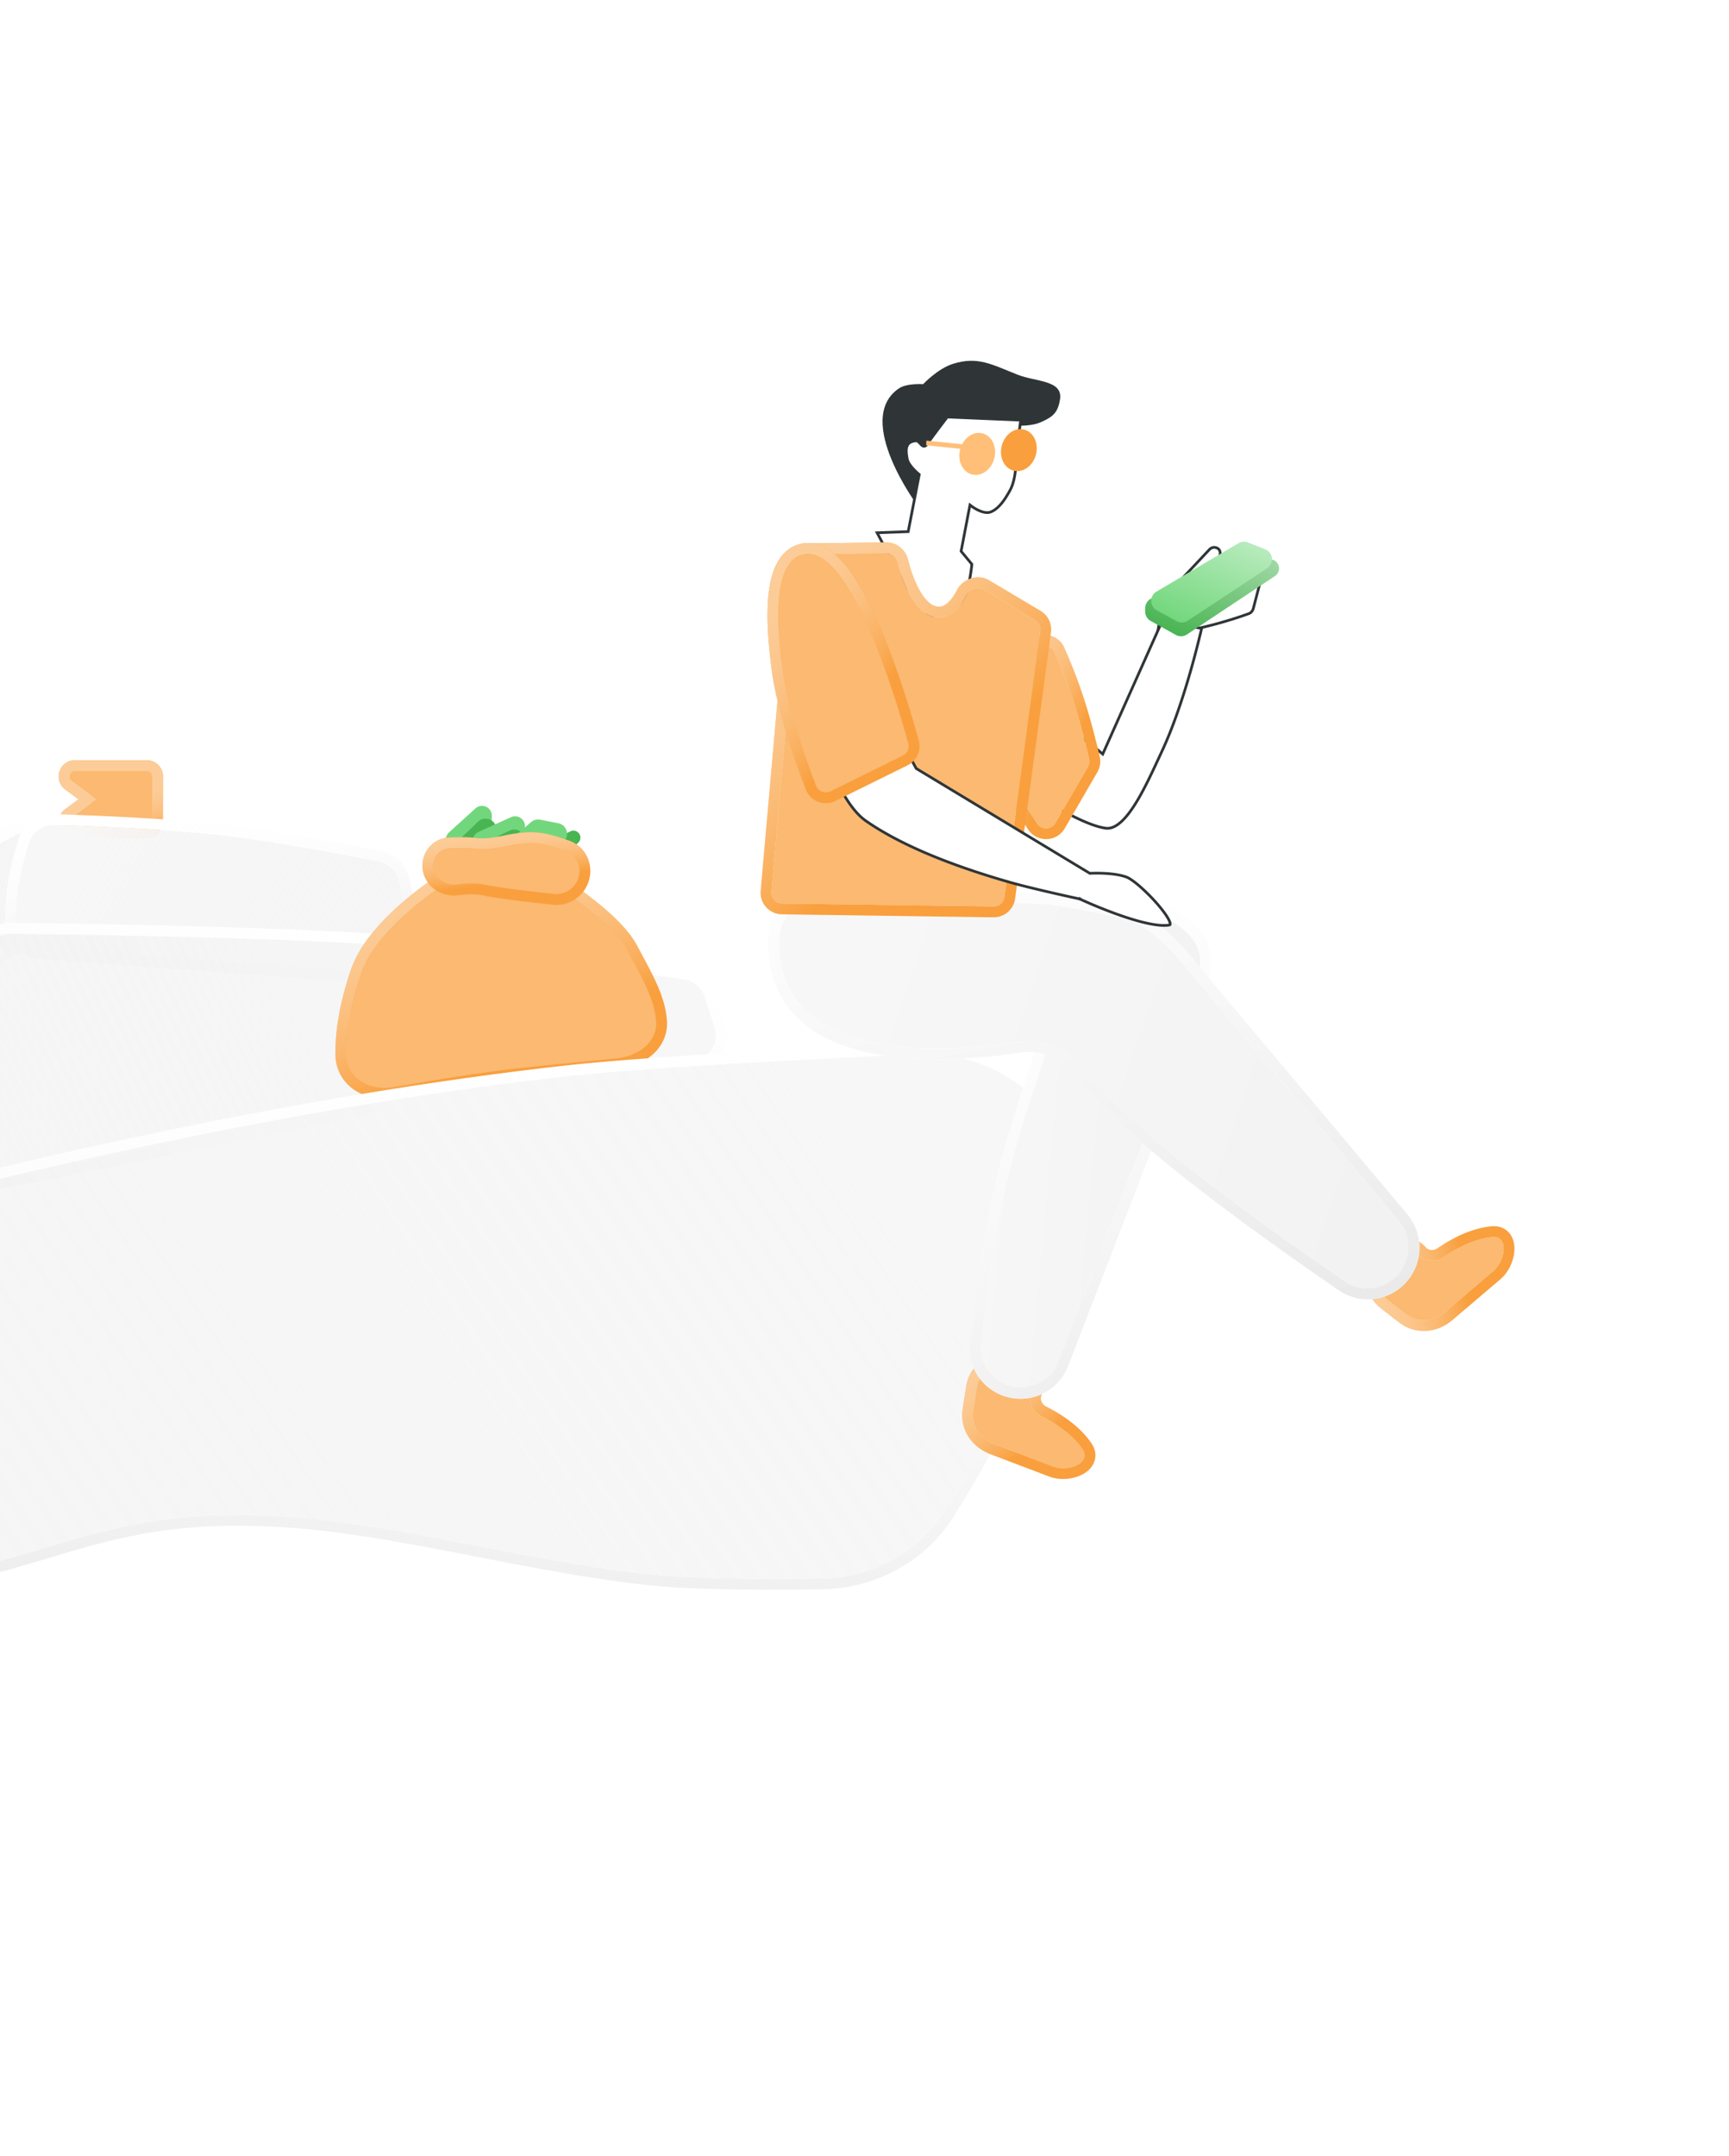 <svg width="320" height="399" fill="none" xmlns="http://www.w3.org/2000/svg"><g filter="url(#filter0_d)"><path d="M-45.164 177.637c.168-.25.395-.454.658-.601l47.29-26.475c1.586-.888 3.483.643 3.01 2.398-.543 2.009-1.098 4.302-1.384 6.184-.472 3.118-.577 7.567-.599 9.754a2.029 2.029 0 01-1.215 1.844l-50.279 21.893c-1.385.603-2.887-.486-2.666-1.981.312-2.105.828-4.793 1.619-6.751.91-2.253 2.863-5.226 3.566-6.265z" fill="url(#paint0_linear)"/><path d="M-44.995 176.163l.489.873-.489-.873c-.394.221-.738.53-.998.914-.697 1.029-2.71 4.085-3.665 6.451-.837 2.075-1.367 4.862-1.68 6.979-.343 2.321 1.997 3.94 4.055 3.044l50.278-21.893a3.03 3.03 0 001.816-2.751c.022-2.19.127-6.574.588-9.614.277-1.825.82-4.074 1.36-6.073.693-2.567-2.066-4.874-4.464-3.532l.484.866-.484-.866-47.29 26.475z" stroke="#fff" stroke-width="2"/><path d="M-44.995 176.163l.489.873-.489-.873c-.394.221-.738.53-.998.914-.697 1.029-2.71 4.085-3.665 6.451-.837 2.075-1.367 4.862-1.68 6.979-.343 2.321 1.997 3.94 4.055 3.044l50.278-21.893a3.03 3.03 0 001.816-2.751c.022-2.19.127-6.574.588-9.614.277-1.825.82-4.074 1.36-6.073.693-2.567-2.066-4.874-4.464-3.532l.484.866-.484-.866-47.29 26.475z" stroke="url(#paint1_linear)" stroke-width="2"/></g><g filter="url(#filter1_d)"><path d="M-85.22 211.052a2.002 2.002 0 011.126-1.705l79.411-38.504c1.716-.832 3.58 1.009 2.812 2.754-2.185 4.966-5.186 12.464-6.197 18.242-1.296 7.403-1.287 18.596-1.235 22.635a2.02 2.02 0 01-1.432 1.962l-73.123 22.196a2 2 0 01-2.579-2.009l1.218-25.571z" fill="url(#paint2_linear)"/><path d="M-84.53 208.448a2.999 2.999 0 00-1.688 2.556l-1.218 25.571c-.098 2.072 1.884 3.616 3.868 3.014l73.123-22.196a3.021 3.021 0 002.142-2.932c-.052-4.049-.057-15.152 1.22-22.45.988-5.646 3.942-13.046 6.127-18.011 1.128-2.562-1.576-5.311-4.163-4.057l-79.412 38.505z" stroke="#fff" stroke-width="2"/><path d="M-84.53 208.448a2.999 2.999 0 00-1.688 2.556l-1.218 25.571c-.098 2.072 1.884 3.616 3.868 3.014l73.123-22.196a3.021 3.021 0 002.142-2.932c-.052-4.049-.057-15.152 1.22-22.45.988-5.646 3.942-13.046 6.127-18.011 1.128-2.562-1.576-5.311-4.163-4.057l-79.412 38.505z" stroke="url(#paint3_linear)" stroke-width="2"/></g><g filter="url(#filter2_d)"><path d="M13.27 140.485c-.771-.575-.365-1.801.598-1.801h13.297a1 1 0 011 1v8.467a1 1 0 01-1 1H13.868c-.963 0-1.37-1.227-.598-1.802l3.527-2.63a1 1 0 000-1.603l-3.527-2.631z" fill="#FBB971"/><path d="M13.868 137.684c-1.925 0-2.739 2.452-1.196 3.603l3.527 2.63-3.527 2.63c-1.543 1.151-.729 3.604 1.196 3.604h13.297a2 2 0 002-2v-8.467a2 2 0 00-2-2H13.868z" stroke="#F99F3D" stroke-width="2"/><path d="M13.868 137.684c-1.925 0-2.739 2.452-1.196 3.603l3.527 2.63-3.527 2.63c-1.543 1.151-.729 3.604 1.196 3.604h13.297a2 2 0 002-2v-8.467a2 2 0 00-2-2H13.868z" stroke="url(#paint4_linear)" stroke-width="2"/></g><g filter="url(#filter3_d)"><path d="M5.32 152.054c.627-2.087 2.583-3.454 4.761-3.386 6.645.208 20.944.761 30.966 1.912 9.488 1.088 22.824 3.594 28.926 4.784a4.955 4.955 0 013.913 3.936l2.089 10.838c.623 3.231-1.992 6.172-5.274 5.932l-63.315-4.624c-2.59-.19-4.606-2.331-4.518-4.927.074-2.158.227-4.687.54-6.68.379-2.407 1.215-5.462 1.912-7.785z" fill="url(#paint5_linear)"/><path d="M10.113 147.669c-2.618-.082-4.99 1.563-5.75 4.098-.7 2.328-1.553 5.438-1.942 7.916-.323 2.055-.478 4.634-.552 6.802-.108 3.159 2.345 5.732 5.445 5.958l63.314 4.625c3.939.287 7.076-3.242 6.329-7.12l-2.089-10.838a5.958 5.958 0 00-4.703-4.728c-6.1-1.189-19.472-3.702-29.004-4.796-10.068-1.155-24.406-1.71-31.048-1.917z" stroke="#fff" stroke-width="2"/><path d="M10.113 147.669c-2.618-.082-4.99 1.563-5.75 4.098-.7 2.328-1.553 5.438-1.942 7.916-.323 2.055-.478 4.634-.552 6.802-.108 3.159 2.345 5.732 5.445 5.958l63.314 4.625c3.939.287 7.076-3.242 6.329-7.12l-2.089-10.838a5.958 5.958 0 00-4.703-4.728c-6.1-1.189-19.472-3.702-29.004-4.796-10.068-1.155-24.406-1.71-31.048-1.917z" stroke="url(#paint6_linear)" stroke-width="2"/></g><g filter="url(#filter4_d)"><path d="M130.516 180.628a4.911 4.911 0 00-3.971-3.405c-9.211-1.365-37.621-5.381-61.173-6.676-21.548-1.185-53.143-1.649-63.415-1.774-2.043-.025-3.866 1.198-4.581 3.112-1.67 4.468-4.617 12.976-6.025 20.804-.964 5.361-1.231 12.456-1.288 17.412-.035 3.103 2.81 5.377 5.851 4.765l83.056-16.724c.06-.012.113-.022.173-.032a517.574 517.574 0 0123.871-3.207c8.356-.916 18.597-1.85 24.961-2.41 3.132-.275 5.211-3.322 4.278-6.324a1318.57 1318.57 0 00-1.737-5.541z" fill="url(#paint7_linear)"/><path d="M79.303 199.097l-.16-.987.16.987-.136.025-.197-.98.197.98-83.056 16.724c-3.642.734-7.09-1.994-7.048-5.757.057-4.962.324-12.128 1.304-17.577 1.424-7.92 4.397-16.496 6.072-20.977.866-2.318 3.075-3.792 5.53-3.762 10.27.125 41.885.59 63.458 1.775 23.601 1.298 52.052 5.321 61.264 6.685a5.915 5.915 0 014.779 4.094c.499 1.583 1.135 3.604 1.738 5.545 1.125 3.622-1.389 7.287-5.145 7.617-6.363.56-16.596 1.494-24.94 2.408a517.523 517.523 0 00-23.82 3.2z" stroke="#fff" stroke-width="2"/><path d="M79.303 199.097l-.16-.987.16.987-.136.025-.197-.98.197.98-83.056 16.724c-3.642.734-7.09-1.994-7.048-5.757.057-4.962.324-12.128 1.304-17.577 1.424-7.92 4.397-16.496 6.072-20.977.866-2.318 3.075-3.792 5.53-3.762 10.27.125 41.885.59 63.458 1.775 23.601 1.298 52.052 5.321 61.264 6.685a5.915 5.915 0 014.779 4.094c.499 1.583 1.135 3.604 1.738 5.545 1.125 3.622-1.389 7.287-5.145 7.617-6.363.56-16.596 1.494-24.94 2.408a517.523 517.523 0 00-23.82 3.2z" stroke="url(#paint8_linear)" stroke-width="2"/></g><path d="M89.766 149.216A1.818 1.818 0 0191.03 151l-.675 23.085a1.296 1.296 0 01-2.542.318l-5.25-18.374a2 2 0 01.58-2.032l4.85-4.397a1.82 1.82 0 011.774-.384z" fill="#72D77C"/><path d="M88.49 152.047c1.126-1.071 2.99-.506 3.33 1.01l3.476 15.429a2 2 0 01-.403 1.706l-2.165 2.646c-1.023 1.251-3.03.835-3.472-.72l-4.321-15.209a2 2 0 01.545-1.995l3.01-2.867z" fill="#48B452"/><path d="M96.392 151.398c.659.471.926 1.321.656 2.085l-7.716 21.767a1.297 1.297 0 01-2.516-.475l.63-19.1a2 2 0 011.175-1.756l5.964-2.699c.591-.267 1.28-.2 1.807.178z" fill="#72D77C"/><path d="M94.31 153.703c1.4-.675 3 .434 2.861 1.981l-1.419 15.752a2 2 0 01-.906 1.5l-2.871 1.856c-1.357.877-3.14-.134-3.085-1.749l.546-15.801a2 2 0 011.13-1.733l3.744-1.806z" fill="#48B452"/><path d="M83.91 166.13a1.818 1.818 0 01.975-1.957l20.659-10.322a1.296 1.296 0 011.482 2.089L93.32 169.256a2 2 0 01-2.064.45l-6.168-2.195a1.817 1.817 0 01-1.178-1.381z" fill="#48B452"/><path d="M87.012 165.912c-1.476-.485-1.86-2.394-.686-3.411l11.952-10.359a2 2 0 011.694-.452l3.354.656c1.586.31 2.169 2.275 1.008 3.399l-11.356 11.001a2 2 0 01-2.016.463l-3.95-1.297z" fill="#72D77C"/><path d="M87.25 161.891c-2.337-.226-4.725.292-6.696 1.667-2.13 1.486-5.18 3.792-7.993 6.575-2.798 2.768-5.443 6.085-6.655 9.604-2.22 6.439-2.856 11.541-2.839 15.312.012 2.605 1.271 4.636 3.162 5.877 1.866 1.224 4.309 1.66 6.743 1.237 6.68-1.162 16.372-2.76 23.028-3.479 5.924-.639 13.144-1.341 18.216-1.822 2.107-.2 4.205-1.006 5.763-2.334 1.574-1.342 2.62-3.247 2.464-5.557-.267-3.951-2.206-7.555-4.683-12.158-.247-.459-.5-.929-.757-1.41-1.1-2.06-3.095-4.153-5.12-5.954-2.043-1.818-4.199-3.411-5.704-4.463-1.435-1.003-3.101-1.561-4.805-1.726l-14.125-1.369z" fill="#FBB971"/><path d="M87.25 161.891c-2.337-.226-4.725.292-6.696 1.667-2.13 1.486-5.18 3.792-7.993 6.575-2.798 2.768-5.443 6.085-6.655 9.604-2.22 6.439-2.856 11.541-2.839 15.312.012 2.605 1.271 4.636 3.162 5.877 1.866 1.224 4.309 1.66 6.743 1.237 6.68-1.162 16.372-2.76 23.028-3.479 5.924-.639 13.144-1.341 18.216-1.822 2.107-.2 4.205-1.006 5.763-2.334 1.574-1.342 2.62-3.247 2.464-5.557-.267-3.951-2.206-7.555-4.683-12.158-.247-.459-.5-.929-.757-1.41-1.1-2.06-3.095-4.153-5.12-5.954-2.043-1.818-4.199-3.411-5.704-4.463-1.435-1.003-3.101-1.561-4.805-1.726l-14.125-1.369z" stroke="#F99F3D" stroke-width="2"/><path d="M87.25 161.891c-2.337-.226-4.725.292-6.696 1.667-2.13 1.486-5.18 3.792-7.993 6.575-2.798 2.768-5.443 6.085-6.655 9.604-2.22 6.439-2.856 11.541-2.839 15.312.012 2.605 1.271 4.636 3.162 5.877 1.866 1.224 4.309 1.66 6.743 1.237 6.68-1.162 16.372-2.76 23.028-3.479 5.924-.639 13.144-1.341 18.216-1.822 2.107-.2 4.205-1.006 5.763-2.334 1.574-1.342 2.62-3.247 2.464-5.557-.267-3.951-2.206-7.555-4.683-12.158-.247-.459-.5-.929-.757-1.41-1.1-2.06-3.095-4.153-5.12-5.954-2.043-1.818-4.199-3.411-5.704-4.463-1.435-1.003-3.101-1.561-4.805-1.726l-14.125-1.369z" stroke="url(#paint9_linear)" stroke-width="2"/><path d="M83.195 155.987c-2.784.103-4.61 2.817-3.838 5.43.697 2.357 3.155 3.566 5.404 3.247 1.492-.211 3.243-.292 4.828.048 2.824.605 9.228 1.329 12.835 1.711a5.275 5.275 0 005.046-2.487c1.647-2.67.643-6.284-2.421-7.406-1.86-.68-4.055-1.355-5.78-1.476-2.164-.152-4.022.211-5.732.545l-.262.051c-1.801.351-3.465.643-5.405.405-1.2-.148-3.039-.128-4.675-.068z" fill="#FBB971"/><path d="M83.195 155.987c-2.784.103-4.61 2.817-3.838 5.43.697 2.357 3.155 3.566 5.404 3.247 1.492-.211 3.243-.292 4.828.048 2.824.605 9.228 1.329 12.835 1.711a5.275 5.275 0 005.046-2.487c1.647-2.67.643-6.284-2.421-7.406-1.86-.68-4.055-1.355-5.78-1.476-2.164-.152-4.022.211-5.732.545l-.262.051c-1.801.351-3.465.643-5.405.405-1.2-.148-3.039-.128-4.675-.068z" stroke="#F99F3D" stroke-width="2"/><path d="M83.195 155.987c-2.784.103-4.61 2.817-3.838 5.43.697 2.357 3.155 3.566 5.404 3.247 1.492-.211 3.243-.292 4.828.048 2.824.605 9.228 1.329 12.835 1.711a5.275 5.275 0 005.046-2.487c1.647-2.67.643-6.284-2.421-7.406-1.86-.68-4.055-1.355-5.78-1.476-2.164-.152-4.022.211-5.732.545l-.262.051c-1.801.351-3.465.643-5.405.405-1.2-.148-3.039-.128-4.675-.068z" stroke="url(#paint10_linear)" stroke-width="2"/><g filter="url(#filter5_d)"><path d="M198.588 221.754c3.276-17.103-11.306-31.477-28.702-30.686-22.467 1.021-50.87 2.522-65.031 4.105-84.379 9.434-172.843 36.774-201.443 46.131-6.223 2.036-11.47 6.138-15.091 11.592l-7.221 10.877a18.572 18.572 0 00-3.1 10.274c0 10.406 8.526 18.776 18.927 18.502 19.949-.525 51.493-1.503 73.667-2.899 39.003-2.456 44.888-15.81 83.938-12.883 21.563 1.617 49.272 9.675 70.855 10.999 7.572.465 18.078.46 26.62.342 9.359-.13 18.047-4.805 22.964-12.77 6.682-10.826 15.845-27.155 20.868-42.524 1.09-3.338 1.997-7.136 2.749-11.06z" fill="url(#paint11_linear)"/><path d="M169.84 190.069c17.929-.816 33.148 14.028 29.73 31.873-.757 3.95-1.673 7.791-2.781 11.183-5.06 15.484-14.274 31.895-20.967 42.739-5.106 8.271-14.119 13.109-23.801 13.244-8.544.118-19.083.124-26.696-.343-10.868-.667-23.257-3.027-35.563-5.407l-.982-.19c-12.007-2.322-23.896-4.622-34.322-5.404-19.373-1.452-30.482 1.129-41.632 4.386-1.286.375-2.573.76-3.874 1.149-10.043 3.003-20.915 6.255-38.295 7.349-22.194 1.397-53.755 2.375-73.704 2.901-10.968.289-19.953-8.539-19.953-19.502a19.57 19.57 0 013.267-10.827l7.221-10.877c3.74-5.634 9.168-9.881 15.613-11.989 28.614-9.362 117.158-36.729 201.643-46.175 14.2-1.588 42.639-3.089 65.096-4.11z" stroke="#fff" stroke-width="2"/><path d="M169.84 190.069c17.929-.816 33.148 14.028 29.73 31.873-.757 3.95-1.673 7.791-2.781 11.183-5.06 15.484-14.274 31.895-20.967 42.739-5.106 8.271-14.119 13.109-23.801 13.244-8.544.118-19.083.124-26.696-.343-10.868-.667-23.257-3.027-35.563-5.407l-.982-.19c-12.007-2.322-23.896-4.622-34.322-5.404-19.373-1.452-30.482 1.129-41.632 4.386-1.286.375-2.573.76-3.874 1.149-10.043 3.003-20.915 6.255-38.295 7.349-22.194 1.397-53.755 2.375-73.704 2.901-10.968.289-19.953-8.539-19.953-19.502a19.57 19.57 0 013.267-10.827l7.221-10.877c3.74-5.634 9.168-9.881 15.613-11.989 28.614-9.362 117.158-36.729 201.643-46.175 14.2-1.588 42.639-3.089 65.096-4.11z" stroke="url(#paint12_linear)" stroke-width="2"/></g><path d="M224.333 106.362l7.806-.787c.451-.025.812.146 1.038.413.225.269.329.651.229 1.079l-1.468 5.626c-.117.354-.393.711-.756.843l-.003.001c-1.502.562-4.44 1.534-7.694 2.337-3.147.776-6.567 1.388-9.263 1.326l1.051-6.386 8.606-9.169c.223-.202.446-.31.67-.343.226-.034.474.005.75.134.475.223.679.894.437 1.417l-1.649 3.144-.216.412.462-.047z" fill="#fff" stroke="#2F3537" stroke-width=".5"/><path d="M196.769 142.687l4.039-5.921 3.027 2.569.254.216.136-.304 10.774-24.113 7.397 1.138-.078.339a166.963 166.963 0 01-1.91 7.361c-1.302 4.577-3.155 10.332-5.366 15.067l-.583 1.255c-1.281 2.765-2.727 5.885-4.286 8.386-.9 1.444-1.829 2.665-2.772 3.487-.945.823-1.872 1.22-2.784 1.091-1.981-.28-4.602-1.46-6.751-2.588a56.71 56.71 0 01-3.485-1.993l-.11-.068 2.498-5.922z" fill="#fff" stroke="#2F3537" stroke-width=".5"/><g filter="url(#filter6_d)"><path d="M180.847 252.675c.501-2.945 3.521-4.717 6.352-3.761l1.637.552a3.23 3.23 0 011.999 4.175c-.628 1.711.278 3.622 1.907 4.439 2.394 1.2 5.64 3.232 7.614 6.134 1.686 2.479-2.644 4.228-5.447 3.163l-10.836-4.118c-2.729-1.037-4.347-3.42-3.916-6.307.205-1.366.45-2.867.69-4.277z" fill="#FBB971"/><path d="M187.519 247.966c-3.404-1.148-7.052.98-7.658 4.542-.24 1.413-.487 2.921-.693 4.296-.51 3.414 1.442 6.209 4.55 7.39l10.836 4.118c1.686.64 3.761.434 5.211-.294.728-.366 1.424-.927 1.764-1.72.368-.858.236-1.79-.346-2.646-2.119-3.116-5.551-5.242-7.993-6.466-1.239-.622-1.845-2.033-1.416-3.201a4.23 4.23 0 00-2.619-5.467l-1.636-.552z" stroke="#F99F3D" stroke-width="2"/><path d="M187.519 247.966c-3.404-1.148-7.052.98-7.658 4.542-.24 1.413-.487 2.921-.693 4.296-.51 3.414 1.442 6.209 4.55 7.39l10.836 4.118c1.686.64 3.761.434 5.211-.294.728-.366 1.424-.927 1.764-1.72.368-.858.236-1.79-.346-2.646-2.119-3.116-5.551-5.242-7.993-6.466-1.239-.622-1.845-2.033-1.416-3.201a4.23 4.23 0 00-2.619-5.467l-1.636-.552z" stroke="url(#paint13_linear)" stroke-width="2"/></g><g filter="url(#filter7_d)"><path d="M256.727 236.452c-2.34-1.858-2.436-5.358-.235-7.378l1.273-1.168a3.23 3.23 0 014.622.26c1.196 1.375 3.307 1.502 4.808.468 2.205-1.519 5.55-3.384 9.044-3.714 2.985-.283 2.43 4.354.147 6.296l-8.831 7.51c-2.224 1.892-5.091 2.162-7.413.392a222.913 222.913 0 01-3.415-2.666z" fill="#FBB971"/><path d="M255.816 228.337c-2.646 2.429-2.54 6.651.289 8.898 1.122.892 2.325 1.835 3.43 2.678 2.746 2.093 6.136 1.729 8.668-.425l8.831-7.51c1.373-1.169 2.193-3.086 2.254-4.707.03-.814-.127-1.695-.657-2.375-.574-.736-1.455-1.069-2.486-.972-3.751.355-7.268 2.337-9.517 3.887-1.142.787-2.67.637-3.487-.302a4.23 4.23 0 00-6.052-.34l-1.273 1.168z" stroke="#F99F3D" stroke-width="2"/><path d="M255.816 228.337c-2.646 2.429-2.54 6.651.289 8.898 1.122.892 2.325 1.835 3.43 2.678 2.746 2.093 6.136 1.729 8.668-.425l8.831-7.51c1.373-1.169 2.193-3.086 2.254-4.707.03-.814-.127-1.695-.657-2.375-.574-.736-1.455-1.069-2.486-.972-3.751.355-7.268 2.337-9.517 3.887-1.142.787-2.67.637-3.487-.302a4.23 4.23 0 00-6.052-.34l-1.273 1.168z" stroke="url(#paint14_linear)" stroke-width="2"/></g><g filter="url(#filter8_d)"><path d="M182.038 165.214a3.535 3.535 0 013.652-3.533l19.81.655c.595.019 1.185.09 1.761.239 2.884.743 12.106 3.497 14.431 8.848 2.629 6.05-8.093 30.943-9.172 33.418a10.18 10.18 0 00-.172.418l-16.539 42.826a7.449 7.449 0 01-9.131 4.439c-3.399-1.042-5.586-4.334-5.164-7.864.945-7.902 2.803-21.815 5.154-31.279 1.603-6.456 4.709-16.022 6.559-21.561a10.124 10.124 0 00-.896-8.404l-9.793-16.389a3.537 3.537 0 01-.5-1.813z" fill="url(#paint15_linear)"/><path d="M213.436 205.24l-.916-.399.916.399c.543-1.245 3.507-8.117 6.007-15.444 1.249-3.662 2.392-7.464 3.057-10.749.332-1.641.55-3.178.597-4.518.045-1.318-.071-2.545-.487-3.504-1.314-3.022-4.487-5.182-7.483-6.652-3.044-1.493-6.145-2.388-7.616-2.767a9.17 9.17 0 00-1.978-.27l-19.81-.655a4.536 4.536 0 00-4.043 6.859l9.792 16.389a9.125 9.125 0 01.807 7.574c-1.85 5.536-4.967 15.137-6.582 21.637-2.367 9.532-4.231 23.503-5.176 31.401-.481 4.02 2.011 7.758 5.864 8.939a8.449 8.449 0 0010.357-5.034l16.539-42.827c.052-.134.098-.248.155-.379z" stroke="#fff" stroke-width="2"/><path d="M213.436 205.24l-.916-.399.916.399c.543-1.245 3.507-8.117 6.007-15.444 1.249-3.662 2.392-7.464 3.057-10.749.332-1.641.55-3.178.597-4.518.045-1.318-.071-2.545-.487-3.504-1.314-3.022-4.487-5.182-7.483-6.652-3.044-1.493-6.145-2.388-7.616-2.767a9.17 9.17 0 00-1.978-.27l-19.81-.655a4.536 4.536 0 00-4.043 6.859l9.792 16.389a9.125 9.125 0 01.807 7.574c-1.85 5.536-4.967 15.137-6.582 21.637-2.367 9.532-4.231 23.503-5.176 31.401-.481 4.02 2.011 7.758 5.864 8.939a8.449 8.449 0 0010.357-5.034l16.539-42.827c.052-.134.098-.248.155-.379z" stroke="url(#paint16_linear)" stroke-width="2"/></g><g filter="url(#filter9_d)"><path d="M144.189 169.98c.08-5.144 4.729-8.835 9.868-8.585l39.866 1.945c.396.019.789.062 1.18.129 1.648.283 6.39 1.107 9.278 1.712 3.072.643 4.573.77 7.246 2.415 2.18 1.342 4.873 4.04 5.631 4.818.139.143.271.291.399.444l41.274 49.135a7.584 7.584 0 01-1.111 10.834c-2.579 2.033-6.169 2.176-8.878.319-8.386-5.749-26.408-18.388-37.315-28.11-4.489-4.001-9.65-9.322-13.12-13.003-2.487-2.639-6.168-3.803-9.752-3.254-13.079 2.003-43.926 4.387-44.56-17.56-.012-.394-.013-.81-.006-1.239z" fill="url(#paint17_linear)"/><path d="M154.106 160.397c-5.603-.274-10.826 3.762-10.917 9.568-.007.441-.006.872.006 1.283.166 5.752 2.327 9.982 5.726 13.003 3.368 2.993 7.883 4.743 12.69 5.71 9.604 1.933 20.729.812 27.295-.194 3.28-.502 6.626.567 8.873 2.952 3.474 3.685 8.66 9.032 13.183 13.064 10.961 9.77 29.034 22.443 37.415 28.188 3.074 2.108 7.144 1.942 10.062-.359 3.805-2.999 4.374-8.552 1.258-12.262l-41.274-49.135a8.943 8.943 0 00-.449-.499c-.746-.766-3.521-3.555-5.823-4.971-2.469-1.52-4.068-1.84-6.416-2.309-.363-.073-.744-.149-1.149-.234-2.909-.609-7.669-1.436-9.314-1.718a10.738 10.738 0 00-1.301-.143l-39.865-1.944z" stroke="#fff" stroke-width="2"/><path d="M154.106 160.397c-5.603-.274-10.826 3.762-10.917 9.568-.007.441-.006.872.006 1.283.166 5.752 2.327 9.982 5.726 13.003 3.368 2.993 7.883 4.743 12.69 5.71 9.604 1.933 20.729.812 27.295-.194 3.28-.502 6.626.567 8.873 2.952 3.474 3.685 8.66 9.032 13.183 13.064 10.961 9.77 29.034 22.443 37.415 28.188 3.074 2.108 7.144 1.942 10.062-.359 3.805-2.999 4.374-8.552 1.258-12.262l-41.274-49.135a8.943 8.943 0 00-.449-.499c-.746-.766-3.521-3.555-5.823-4.971-2.469-1.52-4.068-1.84-6.416-2.309-.363-.073-.744-.149-1.149-.234-2.909-.609-7.669-1.436-9.314-1.718a10.738 10.738 0 00-1.301-.143l-39.865-1.944z" stroke="url(#paint18_linear)" stroke-width="2"/></g><path d="M176.401 67.32c4.588-1.427 7.171.138 11.92 2.012 3.425 1.352 8.473.991 7.857 4.622-.414 2.443-1.267 3.158-3.529 4.17-2.605 1.165-7.294.44-7.294.44l-10.247-1.255-2.864 4.168-2.311 12.248s-12.055-16.075-3.566-21.851c1.466-.998 4.479-.777 4.479-.777s2.685-2.885 5.555-3.777z" fill="#2F3537"/><g filter="url(#filter10_d)"><path d="M186.925 140.723a2 2 0 01-.281-1.521l4.827-22.109c.405-1.856 2.908-2.143 3.678-.406 2.855 6.444 4.523 11.641 6.433 19.743a1.996 1.996 0 01-.216 1.458l-6.027 10.398c-.747 1.288-2.589 1.338-3.404.092l-5.01-7.655z" fill="#FBB971"/><path d="M186.088 141.271l.837-.548-.837.548 5.01 7.655c1.223 1.868 3.986 1.793 5.106-.139l6.028-10.397a3.004 3.004 0 00.324-2.189c-1.921-8.149-3.607-13.406-6.493-19.919-1.18-2.662-4.967-2.159-5.569.598l-4.827 22.108a3.003 3.003 0 00.421 2.283z" stroke="#F99F3D" stroke-width="2"/><path d="M186.088 141.271l.837-.548-.837.548 5.01 7.655c1.223 1.868 3.986 1.793 5.106-.139l6.028-10.397a3.004 3.004 0 00.324-2.189c-1.921-8.149-3.607-13.406-6.493-19.919-1.18-2.662-4.967-2.159-5.569.598l-4.827 22.108a3.003 3.003 0 00.421 2.283z" stroke="url(#paint19_linear)" stroke-width="2"/></g><path d="M170.108 87.957l.029-.148-.116-.094h-.001 0l-.004-.004-.015-.013a8.664 8.664 0 01-.282-.246 11.025 11.025 0 01-.687-.68 6.87 6.87 0 01-.721-.917c-.209-.326-.357-.647-.407-.938-.12-.697-.257-1.495-.092-2.144.079-.314.228-.581.479-.783.252-.203.63-.358 1.199-.405.161-.013.303.042.447.148.139.103.261.239.392.384l.032.035c.068.076.14.155.214.222a.85.85 0 00.268.172.49.49 0 00.373-.008.747.747 0 00.298-.261 233.558 233.558 0 012.626-3.545l.912-1.204.261-.34.013-.018 13.586.58-.869 6.532-.003.023.001.022h0v0h0v.003l.001.008.001.033.004.13a20.714 20.714 0 01-.071 2.134c-.114 1.313-.388 2.89-1.013 4.042-.461.85-.987 1.723-1.591 2.46-.606.737-1.278 1.32-2.023 1.608-.669.258-1.521.028-2.257-.314a7.584 7.584 0 01-1.16-.674l-.069-.05-.017-.012-.004-.003h0l-.001-.001h0l-.321-.245-.076.397-1.543 8.051-.023.116.076.09 1.918 2.314-.001.015a31.702 31.702 0 01-.195 1.524 30.207 30.207 0 01-.78 3.654c-.384 1.342-.899 2.685-1.582 3.72-.684 1.038-1.51 1.732-2.507 1.857-.54.068-1.198-.167-1.949-.688-.744-.517-1.542-1.29-2.349-2.23-1.614-1.878-3.233-4.388-4.493-6.744-.743-1.39-1.711-3.211-2.493-4.685l-.983-1.853-.209-.395 5.556-.203.199-.007.038-.195 1.984-10.227z" fill="#fff" stroke="#2F3537" stroke-width=".5"/><ellipse cx="188.57" cy="83.299" rx="3.269" ry="3.923" transform="rotate(14.32 188.57 83.3)" fill="#F99F3D"/><ellipse cx="180.866" cy="83.996" rx="3.269" ry="3.923" transform="rotate(14.32 180.866 83.996)" fill="#FFBF78"/><path d="M171.45 81.543l6.636.667-.034.872-6.635-.668.033-.871z" fill="#FFBF78"/><g filter="url(#filter11_d)"><path d="M148.957 99.806a1.94 1.94 0 011.81-1.267l13.264-.163c.981-.013 1.829.685 2.069 1.637.786 3.124 2.911 9.624 7.081 10.218 2.793.397 4.64-2.054 5.662-4.047.599-1.166 2.082-1.74 3.209-1.071l9.516 5.65a2 2 0 01.961 1.987l-6.632 49.266a2 2 0 01-2.01 1.733l-39.149-.549a2 2 0 01-1.964-2.176l3.224-36.409c.005-.062.008-.118.008-.18-.002-1.012-.001-10.613.805-16.821.336-2.586 1.488-5.999 2.146-7.808z" fill="#FBB971"/><path d="M148.017 99.464l.94.342-.94-.342c-.657 1.807-1.846 5.314-2.197 8.021-.816 6.284-.816 15.952-.814 16.952 0 .03-.001.056-.004.09l-3.224 36.409a3 3 0 002.946 3.264l39.149.549a3 3 0 003.015-2.599l6.632-49.267a3 3 0 00-1.441-2.98l-9.516-5.65c-1.716-1.019-3.8-.103-4.609 1.475-.484.942-1.131 1.926-1.932 2.62-.782.676-1.663 1.04-2.7.893-1.592-.227-2.957-1.623-4.074-3.653-1.09-1.979-1.793-4.29-2.178-5.82-.345-1.368-1.575-2.41-3.051-2.392l-13.265.163a2.938 2.938 0 00-2.737 1.925z" stroke="#F99F3D" stroke-width="2"/><path d="M148.017 99.464l.94.342-.94-.342c-.657 1.807-1.846 5.314-2.197 8.021-.816 6.284-.816 15.952-.814 16.952 0 .03-.001.056-.004.09l-3.224 36.409a3 3 0 002.946 3.264l39.149.549a3 3 0 003.015-2.599l6.632-49.267a3 3 0 00-1.441-2.98l-9.516-5.65c-1.716-1.019-3.8-.103-4.609 1.475-.484.942-1.131 1.926-1.932 2.62-.782.676-1.663 1.04-2.7.893-1.592-.227-2.957-1.623-4.074-3.653-1.09-1.979-1.793-4.29-2.178-5.82-.345-1.368-1.575-2.41-3.051-2.392l-13.265.163a2.938 2.938 0 00-2.737 1.925z" stroke="url(#paint20_linear)" stroke-width="2"/></g><path d="M211.945 112.563a2 2 0 011.368-1.898l21.187-7.062a1.674 1.674 0 011.457 2.983l-16.269 10.817a2 2 0 01-2.078.083l-4.636-2.573a2 2 0 01-1.029-1.749v-.601z" fill="#48B452"/><path d="M211.945 112.563a2 2 0 011.368-1.898l21.187-7.062a1.674 1.674 0 011.457 2.983l-16.269 10.817a2 2 0 01-2.078.083l-4.636-2.573a2 2 0 01-1.029-1.749v-.601z" fill="url(#paint21_linear)" fill-opacity=".5"/><path d="M214.111 112.948c-1.363-.744-1.394-2.69-.056-3.478l15.165-8.927a1.999 1.999 0 011.749-.136l3.163 1.248c1.506.595 1.719 2.639.367 3.53l-14.673 9.677a2.001 2.001 0 01-2.06.085l-3.655-1.999z" fill="#72D77C"/><path d="M214.111 112.948c-1.363-.744-1.394-2.69-.056-3.478l15.165-8.927a1.999 1.999 0 011.749-.136l3.163 1.248c1.506.595 1.719 2.639.367 3.53l-14.673 9.677a2.001 2.001 0 01-2.06.085l-3.655-1.999z" fill="url(#paint22_linear)" fill-opacity=".5"/><path d="M199.751 166.593l.052-.245h0-.001l-.005-.001-.018-.004-.072-.015-.275-.06-1.017-.223a403.34 403.34 0 01-3.37-.757c-2.643-.605-5.808-1.359-7.907-1.955-9.116-2.59-19.636-6.369-26.898-11.438-2.074-1.448-3.812-4.216-5.039-6.658a40.08 40.08 0 01-1.787-4.132l-.049-.137 12.658-5.258 3.516 6.445.032.059.058.035 32.005 19.324.067.04.077-.004h.002l.009-.001.034-.002.135-.005a29.754 29.754 0 012.205.005c1.361.057 3.019.229 4.273.681.597.216 1.515.866 2.544 1.76a33.944 33.944 0 013.072 3.069c.957 1.086 1.758 2.142 2.189 2.94.219.406.324.711.331.908.003.093-.017.136-.031.155-.012.016-.041.044-.126.058-1.105.193-2.686.002-4.464-.412-1.77-.412-3.703-1.037-5.497-1.69a90.295 90.295 0 01-6.073-2.47l-.389-.176-.102-.047-.025-.012-.007-.003-.001-.001h0l-.106.227zm0 0l.105-.227-.025-.012-.028-.006-.052.245z" fill="#fff" stroke="#2F3537" stroke-width=".5"/><g filter="url(#filter12_d)"><path d="M169.071 133.316c-1.014-3.731-3.837-13.558-7.56-21.92-1.855-4.168-3.971-8.056-6.248-10.639-1.139-1.291-2.373-2.32-3.698-2.863-1.364-.557-2.8-.585-4.215.096-1.676.806-2.694 2.411-3.313 4.22-.622 1.817-.891 3.981-.971 6.144-.152 4.107.371 8.432.66 10.818l.045.37c.92 7.658 4.682 17.973 6.32 22.212.634 1.643 2.528 2.338 4.079 1.572l13.339-6.589c1.257-.621 1.94-2.031 1.562-3.421z" fill="#FBB971"/><path d="M169.071 133.316c-1.014-3.731-3.837-13.558-7.56-21.92-1.855-4.168-3.971-8.056-6.248-10.639-1.139-1.291-2.373-2.32-3.698-2.863-1.364-.557-2.8-.585-4.215.096-1.676.806-2.694 2.411-3.313 4.22-.622 1.817-.891 3.981-.971 6.144-.152 4.107.371 8.432.66 10.818l.045.37c.92 7.658 4.682 17.973 6.32 22.212.634 1.643 2.528 2.338 4.079 1.572l13.339-6.589c1.257-.621 1.94-2.031 1.562-3.421z" stroke="#F99F3D" stroke-width="2"/><path d="M169.071 133.316c-1.014-3.731-3.837-13.558-7.56-21.92-1.855-4.168-3.971-8.056-6.248-10.639-1.139-1.291-2.373-2.32-3.698-2.863-1.364-.557-2.8-.585-4.215.096-1.676.806-2.694 2.411-3.313 4.22-.622 1.817-.891 3.981-.971 6.144-.152 4.107.371 8.432.66 10.818l.045.37c.92 7.658 4.682 17.973 6.32 22.212.634 1.643 2.528 2.338 4.079 1.572l13.339-6.589c1.257-.621 1.94-2.031 1.562-3.421z" stroke="url(#paint23_linear)" stroke-width="2"/></g><defs><linearGradient id="paint0_linear" x1="-39.196" y1="138.143" x2="12.707" y2="152.139" gradientUnits="userSpaceOnUse"><stop stop-color="#F7F7F7"/><stop offset="1" stop-color="#F2F2F2" stop-opacity=".75"/></linearGradient><linearGradient id="paint1_linear" x1="-30.205" y1="200.807" x2="-42.849" y2="144.131" gradientUnits="userSpaceOnUse"><stop stop-color="#EAEAEB"/><stop offset="1" stop-color="#fff" stop-opacity="0"/></linearGradient><linearGradient id="paint2_linear" x1="-70.132" y1="154.986" x2="4.337" y2="173.878" gradientUnits="userSpaceOnUse"><stop stop-color="#F7F7F7"/><stop offset="1" stop-color="#F2F2F2" stop-opacity=".75"/></linearGradient><linearGradient id="paint3_linear" x1="-57.334" y1="249.805" x2="-77.544" y2="164.57" gradientUnits="userSpaceOnUse"><stop stop-color="#EAEAEB"/><stop offset="1" stop-color="#fff" stop-opacity="0"/></linearGradient><linearGradient id="paint4_linear" x1="19.107" y1="144.1" x2="23.431" y2="154.051" gradientUnits="userSpaceOnUse"><stop stop-color="#FCCC98"/><stop offset="1" stop-color="#fff" stop-opacity="0"/></linearGradient><linearGradient id="paint5_linear" x1="17.624" y1="142.513" x2="71.668" y2="173.195" gradientUnits="userSpaceOnUse"><stop stop-color="#F7F7F7"/><stop offset="1" stop-color="#F2F2F2" stop-opacity=".75"/></linearGradient><linearGradient id="paint6_linear" x1="29.163" y1="180.716" x2="25.362" y2="144.847" gradientUnits="userSpaceOnUse"><stop stop-color="#EAEAEB"/><stop offset="1" stop-color="#fff" stop-opacity="0"/></linearGradient><linearGradient id="paint7_linear" x1="108.041" y1="162.732" x2="1.567" y2="213.518" gradientUnits="userSpaceOnUse"><stop stop-color="#F7F7F7"/><stop offset="1" stop-color="#F2F2F2" stop-opacity=".75"/></linearGradient><linearGradient id="paint8_linear" x1="80.045" y1="231.445" x2="92.493" y2="165.708" gradientUnits="userSpaceOnUse"><stop stop-color="#EAEAEB"/><stop offset="1" stop-color="#fff" stop-opacity="0"/></linearGradient><linearGradient id="paint9_linear" x1="65.812" y1="161.547" x2="81.503" y2="200.059" gradientUnits="userSpaceOnUse"><stop stop-color="#FCCC98"/><stop offset="1" stop-color="#fff" stop-opacity="0"/></linearGradient><linearGradient id="paint10_linear" x1="78.747" y1="154.243" x2="80.282" y2="165.184" gradientUnits="userSpaceOnUse"><stop stop-color="#FCCC98"/><stop offset="1" stop-color="#fff" stop-opacity="0"/></linearGradient><linearGradient id="paint11_linear" x1="137.523" y1="167.397" x2="-77.3" y2="311.324" gradientUnits="userSpaceOnUse"><stop stop-color="#F7F7F7"/><stop offset="1" stop-color="#F2F2F2" stop-opacity=".75"/></linearGradient><linearGradient id="paint12_linear" x1="87.265" y1="308.39" x2="99.188" y2="175.594" gradientUnits="userSpaceOnUse"><stop stop-color="#EAEAEB"/><stop offset="1" stop-color="#fff" stop-opacity="0"/></linearGradient><linearGradient id="paint13_linear" x1="179.183" y1="247.491" x2="191.214" y2="263.441" gradientUnits="userSpaceOnUse"><stop stop-color="#FCCC98"/><stop offset="1" stop-color="#fff" stop-opacity="0"/></linearGradient><linearGradient id="paint14_linear" x1="251.382" y1="235.412" x2="271.157" y2="232.557" gradientUnits="userSpaceOnUse"><stop stop-color="#FCCC98"/><stop offset="1" stop-color="#fff" stop-opacity="0"/></linearGradient><linearGradient id="paint15_linear" x1="189.052" y1="141.441" x2="228.341" y2="145.163" gradientUnits="userSpaceOnUse"><stop stop-color="#F7F7F7"/><stop offset="1" stop-color="#F2F2F2"/></linearGradient><linearGradient id="paint16_linear" x1="195.453" y1="268.417" x2="140.901" y2="182.493" gradientUnits="userSpaceOnUse"><stop stop-color="#EAEAEB"/><stop offset="1" stop-color="#fff" stop-opacity="0"/></linearGradient><linearGradient id="paint17_linear" x1="168.044" y1="144.666" x2="271.183" y2="179.698" gradientUnits="userSpaceOnUse"><stop stop-color="#F7F7F7"/><stop offset="1" stop-color="#F2F2F2"/></linearGradient><linearGradient id="paint18_linear" x1="186.619" y1="247.456" x2="169.86" y2="152.83" gradientUnits="userSpaceOnUse"><stop stop-color="#EAEAEB"/><stop offset="1" stop-color="#fff"/></linearGradient><linearGradient id="paint19_linear" x1="186.11" y1="112.13" x2="204.787" y2="122.156" gradientUnits="userSpaceOnUse"><stop stop-color="#FCCC98"/><stop offset="1" stop-color="#fff" stop-opacity="0"/></linearGradient><linearGradient id="paint20_linear" x1="141.419" y1="99.496" x2="178.313" y2="138.828" gradientUnits="userSpaceOnUse"><stop stop-color="#FCCC98"/><stop offset="1" stop-color="#fff" stop-opacity="0"/></linearGradient><linearGradient id="paint21_linear" x1="228.231" y1="99.478" x2="219.92" y2="118.618" gradientUnits="userSpaceOnUse"><stop stop-color="#fff"/><stop offset="1" stop-color="#fff" stop-opacity="0"/></linearGradient><linearGradient id="paint22_linear" x1="227.978" y1="98.841" x2="220.43" y2="116.223" gradientUnits="userSpaceOnUse"><stop stop-color="#fff"/><stop offset="1" stop-color="#fff" stop-opacity="0"/></linearGradient><linearGradient id="paint23_linear" x1="143.469" y1="99.261" x2="167.904" y2="117.797" gradientUnits="userSpaceOnUse"><stop stop-color="#FCCC98"/><stop offset="1" stop-color="#fff" stop-opacity="0"/></linearGradient><filter id="filter0_d" x="-152.373" y="52.287" width="260.24" height="246.514" filterUnits="userSpaceOnUse" color-interpolation-filters="sRGB"><feFlood flood-opacity="0" result="BackgroundImageFix"/><feColorMatrix in="SourceAlpha" values="0 0 0 0 0 0 0 0 0 0 0 0 0 0 0 0 0 0 127 0"/><feOffset dy="4"/><feGaussianBlur stdDeviation="50"/><feColorMatrix values="0 0 0 0 0.5 0 0 0 0 0.5 0 0 0 0 0.5 0 0 0 0.3 0"/><feBlend in2="BackgroundImageFix" result="effect1_dropShadow"/><feBlend in="SourceGraphic" in2="effect1_dropShadow" result="shape"/></filter><filter id="filter1_d" x="-188.439" y="72.623" width="288.747" height="272.098" filterUnits="userSpaceOnUse" color-interpolation-filters="sRGB"><feFlood flood-opacity="0" result="BackgroundImageFix"/><feColorMatrix in="SourceAlpha" values="0 0 0 0 0 0 0 0 0 0 0 0 0 0 0 0 0 0 127 0"/><feOffset dy="4"/><feGaussianBlur stdDeviation="50"/><feColorMatrix values="0 0 0 0 0.5 0 0 0 0 0.5 0 0 0 0 0.5 0 0 0 0.3 0"/><feBlend in2="BackgroundImageFix" result="effect1_dropShadow"/><feBlend in="SourceGraphic" in2="effect1_dropShadow" result="shape"/></filter><filter id="filter2_d" x="-89.138" y="40.684" width="219.303" height="214.467" filterUnits="userSpaceOnUse" color-interpolation-filters="sRGB"><feFlood flood-opacity="0" result="BackgroundImageFix"/><feColorMatrix in="SourceAlpha" values="0 0 0 0 0 0 0 0 0 0 0 0 0 0 0 0 0 0 127 0"/><feOffset dy="4"/><feGaussianBlur stdDeviation="50"/><feColorMatrix values="0 0 0 0 0.5 0 0 0 0 0.5 0 0 0 0 0.5 0 0 0 0.3 0"/><feBlend in2="BackgroundImageFix" result="effect1_dropShadow"/><feBlend in="SourceGraphic" in2="effect1_dropShadow" result="shape"/></filter><filter id="filter3_d" x="-99.135" y="50.666" width="277.202" height="231.419" filterUnits="userSpaceOnUse" color-interpolation-filters="sRGB"><feFlood flood-opacity="0" result="BackgroundImageFix"/><feColorMatrix in="SourceAlpha" values="0 0 0 0 0 0 0 0 0 0 0 0 0 0 0 0 0 0 127 0"/><feOffset dy="4"/><feGaussianBlur stdDeviation="50"/><feColorMatrix values="0 0 0 0 0.5 0 0 0 0 0.5 0 0 0 0 0.5 0 0 0 0.3 0"/><feBlend in2="BackgroundImageFix" result="effect1_dropShadow"/><feBlend in="SourceGraphic" in2="effect1_dropShadow" result="shape"/></filter><filter id="filter4_d" x="-112.924" y="66.1" width="348.559" height="266.46" filterUnits="userSpaceOnUse" color-interpolation-filters="sRGB"><feFlood flood-opacity="0" result="BackgroundImageFix"/><feColorMatrix in="SourceAlpha" values="0 0 0 0 0 0 0 0 0 0 0 0 0 0 0 0 0 0 127 0"/><feOffset dy="4"/><feGaussianBlur stdDeviation="50"/><feColorMatrix values="0 0 0 0 0.5 0 0 0 0 0.5 0 0 0 0 0.5 0 0 0 0.3 0"/><feBlend in2="BackgroundImageFix" result="effect1_dropShadow"/><feBlend in="SourceGraphic" in2="effect1_dropShadow" result="shape"/></filter><filter id="filter5_d" x="-224" y="93.037" width="525.055" height="305.519" filterUnits="userSpaceOnUse" color-interpolation-filters="sRGB"><feFlood flood-opacity="0" result="BackgroundImageFix"/><feColorMatrix in="SourceAlpha" values="0 0 0 0 0 0 0 0 0 0 0 0 0 0 0 0 0 0 127 0"/><feOffset dy="4"/><feGaussianBlur stdDeviation="50"/><feColorMatrix values="0 0 0 0 0.5 0 0 0 0 0.5 0 0 0 0 0.5 0 0 0 0.3 0"/><feBlend in2="BackgroundImageFix" result="effect1_dropShadow"/><feBlend in="SourceGraphic" in2="effect1_dropShadow" result="shape"/></filter><filter id="filter6_d" x="78.087" y="150.653" width="224.648" height="223.042" filterUnits="userSpaceOnUse" color-interpolation-filters="sRGB"><feFlood flood-opacity="0" result="BackgroundImageFix"/><feColorMatrix in="SourceAlpha" values="0 0 0 0 0 0 0 0 0 0 0 0 0 0 0 0 0 0 127 0"/><feOffset dy="4"/><feGaussianBlur stdDeviation="50"/><feColorMatrix values="0 0 0 0 0.5 0 0 0 0 0.5 0 0 0 0 0.5 0 0 0 0.3 0"/><feBlend in2="BackgroundImageFix" result="effect1_dropShadow"/><feBlend in="SourceGraphic" in2="effect1_dropShadow" result="shape"/></filter><filter id="filter7_d" x="150.12" y="118.372" width="232.068" height="232.701" filterUnits="userSpaceOnUse" color-interpolation-filters="sRGB"><feFlood flood-opacity="0" result="BackgroundImageFix"/><feColorMatrix in="SourceAlpha" values="0 0 0 0 0 0 0 0 0 0 0 0 0 0 0 0 0 0 127 0"/><feOffset dy="4"/><feGaussianBlur stdDeviation="50"/><feColorMatrix values="0 0 0 0 0.5 0 0 0 0 0.5 0 0 0 0 0.5 0 0 0 0.3 0"/><feBlend in2="BackgroundImageFix" result="effect1_dropShadow"/><feBlend in="SourceGraphic" in2="effect1_dropShadow" result="shape"/></filter><filter id="filter8_d" x="79.462" y="63.679" width="244.644" height="295.174" filterUnits="userSpaceOnUse" color-interpolation-filters="sRGB"><feFlood flood-opacity="0" result="BackgroundImageFix"/><feColorMatrix in="SourceAlpha" values="0 0 0 0 0 0 0 0 0 0 0 0 0 0 0 0 0 0 127 0"/><feOffset dy="4"/><feGaussianBlur stdDeviation="50"/><feColorMatrix values="0 0 0 0 0.5 0 0 0 0 0.5 0 0 0 0 0.5 0 0 0 0.3 0"/><feBlend in2="BackgroundImageFix" result="effect1_dropShadow"/><feBlend in="SourceGraphic" in2="effect1_dropShadow" result="shape"/></filter><filter id="filter9_d" x="42.185" y="63.384" width="320.524" height="277.067" filterUnits="userSpaceOnUse" color-interpolation-filters="sRGB"><feFlood flood-opacity="0" result="BackgroundImageFix"/><feColorMatrix in="SourceAlpha" values="0 0 0 0 0 0 0 0 0 0 0 0 0 0 0 0 0 0 127 0"/><feOffset dy="4"/><feGaussianBlur stdDeviation="50"/><feColorMatrix values="0 0 0 0 0.5 0 0 0 0 0.5 0 0 0 0 0.5 0 0 0 0.3 0"/><feBlend in2="BackgroundImageFix" result="effect1_dropShadow"/><feBlend in="SourceGraphic" in2="effect1_dropShadow" result="shape"/></filter><filter id="filter10_d" x="84.598" y="17.526" width="219.037" height="237.757" filterUnits="userSpaceOnUse" color-interpolation-filters="sRGB"><feFlood flood-opacity="0" result="BackgroundImageFix"/><feColorMatrix in="SourceAlpha" values="0 0 0 0 0 0 0 0 0 0 0 0 0 0 0 0 0 0 127 0"/><feOffset dy="4"/><feGaussianBlur stdDeviation="50"/><feColorMatrix values="0 0 0 0 0.5 0 0 0 0 0.5 0 0 0 0 0.5 0 0 0 0.3 0"/><feBlend in2="BackgroundImageFix" result="effect1_dropShadow"/><feBlend in="SourceGraphic" in2="effect1_dropShadow" result="shape"/></filter><filter id="filter11_d" x="40.766" y=".375" width="253.781" height="269.374" filterUnits="userSpaceOnUse" color-interpolation-filters="sRGB"><feFlood flood-opacity="0" result="BackgroundImageFix"/><feColorMatrix in="SourceAlpha" values="0 0 0 0 0 0 0 0 0 0 0 0 0 0 0 0 0 0 127 0"/><feOffset dy="4"/><feGaussianBlur stdDeviation="50"/><feColorMatrix values="0 0 0 0 0.5 0 0 0 0 0.5 0 0 0 0 0.5 0 0 0 0.3 0"/><feBlend in2="BackgroundImageFix" result="effect1_dropShadow"/><feBlend in="SourceGraphic" in2="effect1_dropShadow" result="shape"/></filter><filter id="filter12_d" x="42.039" y=".478" width="228.137" height="248.159" filterUnits="userSpaceOnUse" color-interpolation-filters="sRGB"><feFlood flood-opacity="0" result="BackgroundImageFix"/><feColorMatrix in="SourceAlpha" values="0 0 0 0 0 0 0 0 0 0 0 0 0 0 0 0 0 0 127 0"/><feOffset dy="4"/><feGaussianBlur stdDeviation="50"/><feColorMatrix values="0 0 0 0 0.5 0 0 0 0 0.5 0 0 0 0 0.5 0 0 0 0.3 0"/><feBlend in2="BackgroundImageFix" result="effect1_dropShadow"/><feBlend in="SourceGraphic" in2="effect1_dropShadow" result="shape"/></filter></defs></svg>